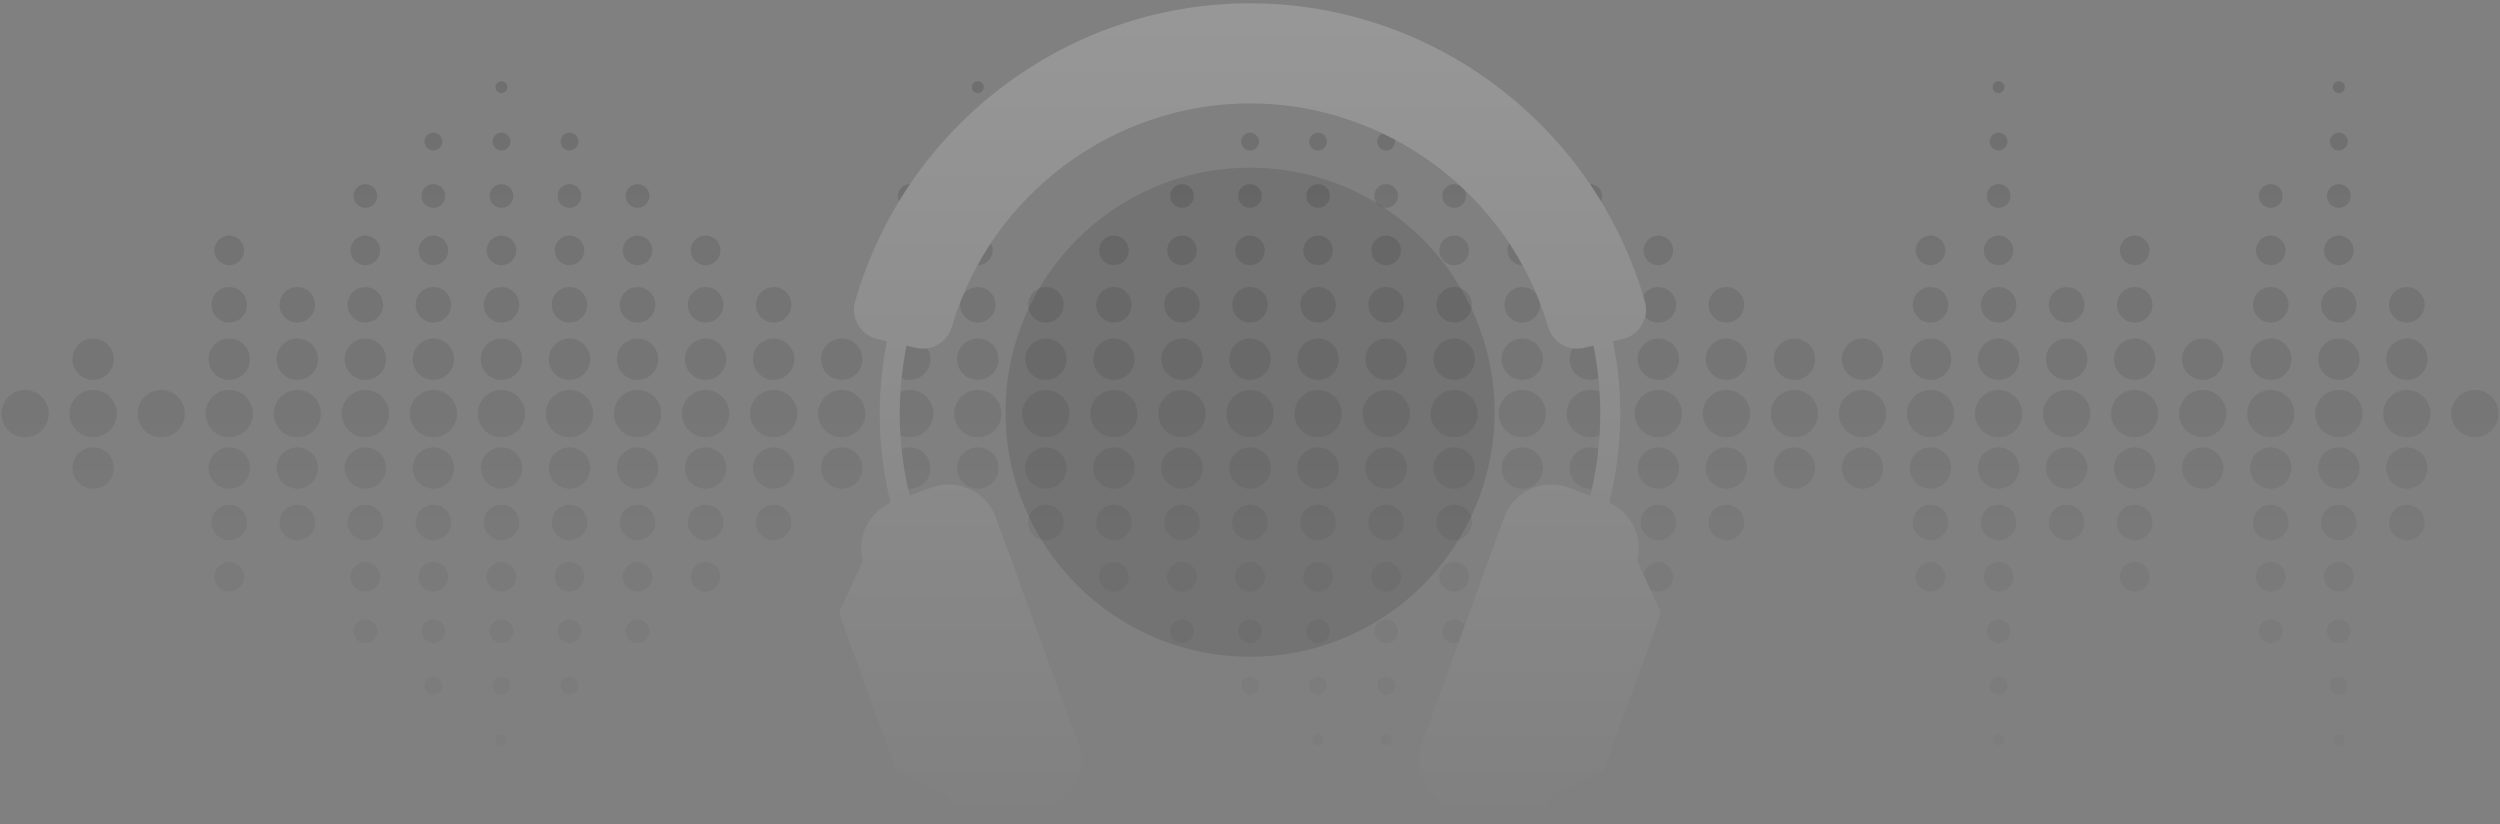 <?xml version="1.0" encoding="UTF-8"?>
<svg width="658px" height="217px" viewBox="0 0 658 217" version="1.1" xmlns="http://www.w3.org/2000/svg" xmlns:xlink="http://www.w3.org/1999/xlink">
    <rect x="0" y="0" width="658" height="217" fill="#808080" stroke="none"/>
    <title>Group</title>
    <defs>
        <linearGradient x1="47.744%" y1="115.484%" x2="47.744%" y2="0%" id="linearGradient-1">
            <stop stop-color="#000000" stop-opacity="0" offset="0%"></stop>
            <stop stop-color="#000000" offset="100%"></stop>
        </linearGradient>
        <linearGradient x1="50%" y1="0%" x2="50%" y2="100%" id="linearGradient-2">
            <stop stop-color="#FFFFFF" offset="0%"></stop>
            <stop stop-color="#FFFFFF" stop-opacity="0" offset="100%"></stop>
        </linearGradient>
    </defs>
    <g id="Page-1" stroke="none" stroke-width="1" fill="none" fill-rule="evenodd">
        <g id="id_0002--totallistens" transform="translate(-51, -99)">
            <g id="Group" transform="translate(51.376, 99.869)">
                <path d="M346.542,192.359 C347.407,192.359 348.11,193.058 348.11,193.927 C348.11,194.792 347.407,195.5 346.542,195.5 C345.678,195.5 344.974,194.792 344.974,193.927 C344.974,193.058 345.678,192.359 346.542,192.359 Z M525.648,192.359 C526.513,192.359 527.217,193.058 527.217,193.927 C527.217,194.792 526.513,195.5 525.648,195.5 C524.784,195.5 524.08,194.792 524.08,193.927 C524.08,193.058 524.784,192.359 525.648,192.359 Z M615.204,192.359 C616.069,192.359 616.772,193.058 616.772,193.927 C616.772,194.792 616.069,195.5 615.204,195.5 C614.335,195.5 613.636,194.792 613.636,193.927 C613.636,193.058 614.335,192.359 615.204,192.359 Z M364.45,192.359 C365.325,192.359 366.023,193.058 366.023,193.927 C366.023,194.792 365.325,195.5 364.45,195.5 C363.591,195.5 362.882,194.792 362.882,193.927 C362.882,193.058 363.591,192.359 364.45,192.359 Z M131.604,192.359 C132.469,192.359 133.178,193.058 133.178,193.927 C133.178,194.792 132.469,195.5 131.604,195.5 C130.735,195.5 130.036,194.792 130.036,193.927 C130.036,193.058 130.735,192.359 131.604,192.359 Z M525.648,177.255 C526.94,177.255 527.996,178.311 527.996,179.603 C527.996,180.899 526.94,181.95 525.648,181.95 C524.362,181.95 523.311,180.899 523.311,179.603 C523.311,178.311 524.362,177.255 525.648,177.255 Z M615.204,177.255 C616.496,177.255 617.551,178.311 617.551,179.603 C617.551,180.899 616.496,181.95 615.204,181.95 C613.912,181.95 612.857,180.899 612.857,179.603 C612.857,178.311 613.912,177.255 615.204,177.255 Z M113.691,177.255 C114.988,177.255 116.038,178.311 116.038,179.603 C116.038,180.899 114.988,181.95 113.691,181.95 C112.394,181.95 111.349,180.899 111.349,179.603 C111.349,178.311 112.394,177.255 113.691,177.255 Z M131.604,177.255 C132.896,177.255 133.952,178.311 133.952,179.603 C133.952,180.899 132.896,181.95 131.604,181.95 C130.308,181.95 129.257,180.899 129.257,179.603 C129.257,178.311 130.308,177.255 131.604,177.255 Z M149.512,177.255 C150.809,177.255 151.86,178.311 151.86,179.603 C151.86,180.899 150.809,181.95 149.512,181.95 C148.221,181.95 147.17,180.899 147.17,179.603 C147.17,178.311 148.221,177.255 149.512,177.255 Z M328.629,177.255 C329.926,177.255 330.981,178.311 330.981,179.603 C330.981,180.899 329.926,181.95 328.629,181.95 C327.337,181.95 326.287,180.899 326.287,179.603 C326.287,178.311 327.337,177.255 328.629,177.255 Z M346.542,177.255 C347.839,177.255 348.884,178.311 348.884,179.603 C348.884,180.899 347.839,181.95 346.542,181.95 C345.245,181.95 344.19,180.899 344.19,179.603 C344.19,178.311 345.245,177.255 346.542,177.255 Z M364.45,177.255 C365.747,177.255 366.797,178.311 366.797,179.603 C366.797,180.899 365.747,181.95 364.45,181.95 C363.158,181.95 362.108,180.899 362.108,179.603 C362.108,178.311 363.158,177.255 364.45,177.255 Z M149.512,162.162 C151.236,162.162 152.639,163.559 152.639,165.283 C152.639,167.002 151.236,168.399 149.512,168.399 C147.794,168.399 146.396,167.002 146.396,165.283 C146.396,163.559 147.794,162.162 149.512,162.162 Z M167.426,162.162 C169.15,162.162 170.552,163.559 170.552,165.283 C170.552,167.002 169.15,168.399 167.426,168.399 C165.702,168.399 164.304,167.002 164.304,165.283 C164.304,163.559 165.702,162.162 167.426,162.162 Z M310.721,162.162 C312.44,162.162 313.842,163.559 313.842,165.283 C313.842,167.002 312.44,168.399 310.721,168.399 C308.997,168.399 307.6,167.002 307.6,165.283 C307.6,163.559 308.997,162.162 310.721,162.162 Z M328.629,162.162 C330.353,162.162 331.75,163.559 331.75,165.283 C331.75,167.002 330.353,168.399 328.629,168.399 C326.91,168.399 325.508,167.002 325.508,165.283 C325.508,163.559 326.91,162.162 328.629,162.162 Z M346.542,162.162 C348.266,162.162 349.663,163.559 349.663,165.283 C349.663,167.002 348.266,168.399 346.542,168.399 C344.823,168.399 343.421,167.002 343.421,165.283 C343.421,163.559 344.823,162.162 346.542,162.162 Z M364.45,162.162 C366.174,162.162 367.571,163.559 367.571,165.283 C367.571,167.002 366.174,168.399 364.45,168.399 C362.726,168.399 361.334,167.002 361.334,165.283 C361.334,163.559 362.726,162.162 364.45,162.162 Z M382.368,162.162 C383.564,162.162 384.608,162.842 385.13,163.839 L383.556,168.164 C383.189,168.315 382.788,168.399 382.368,168.399 C380.644,168.399 379.242,167.002 379.242,165.283 C379.242,163.559 380.644,162.162 382.368,162.162 Z M525.648,162.162 C527.377,162.162 528.77,163.559 528.77,165.283 C528.77,167.002 527.377,168.399 525.648,168.399 C523.929,168.399 522.532,167.002 522.532,165.283 C522.532,163.559 523.929,162.162 525.648,162.162 Z M597.291,162.162 C599.015,162.162 600.412,163.559 600.412,165.283 C600.412,167.002 599.015,168.399 597.291,168.399 C595.572,168.399 594.17,167.002 594.17,165.283 C594.17,163.559 595.572,162.162 597.291,162.162 Z M615.204,162.162 C616.923,162.162 618.325,163.559 618.325,165.283 C618.325,167.002 616.923,168.399 615.204,168.399 C613.485,168.399 612.083,167.002 612.083,165.283 C612.083,163.559 613.485,162.162 615.204,162.162 Z M131.604,162.162 C133.328,162.162 134.726,163.559 134.726,165.283 C134.726,167.002 133.328,168.399 131.604,168.399 C129.885,168.399 128.483,167.002 128.483,165.283 C128.483,163.559 129.885,162.162 131.604,162.162 Z M113.691,162.162 C115.415,162.162 116.812,163.559 116.812,165.283 C116.812,167.002 115.415,168.399 113.691,168.399 C111.967,168.399 110.57,167.002 110.57,165.283 C110.57,163.559 111.967,162.162 113.691,162.162 Z M95.783,162.162 C97.507,162.162 98.904,163.559 98.904,165.283 C98.904,167.002 97.507,168.399 95.783,168.399 C94.059,168.399 92.662,167.002 92.662,165.283 C92.662,163.559 94.059,162.162 95.783,162.162 Z M185.339,147.068 C187.49,147.068 189.234,148.812 189.234,150.959 C189.234,153.11 187.49,154.859 185.339,154.859 C183.188,154.859 181.438,153.11 181.438,150.959 C181.438,148.812 183.188,147.068 185.339,147.068 Z M167.426,147.068 C169.582,147.068 171.321,148.812 171.321,150.959 C171.321,153.11 169.582,154.859 167.426,154.859 C165.274,154.859 163.53,153.11 163.53,150.959 C163.53,148.812 165.274,147.068 167.426,147.068 Z M507.735,147.068 C509.886,147.068 511.636,148.812 511.636,150.959 C511.636,153.11 509.886,154.859 507.735,154.859 C505.589,154.859 503.845,153.11 503.845,150.959 C503.845,148.812 505.589,147.068 507.735,147.068 Z M525.648,147.068 C527.8,147.068 529.544,148.812 529.544,150.959 C529.544,153.11 527.8,154.859 525.648,154.859 C523.492,154.859 521.753,153.11 521.753,150.959 C521.753,148.812 523.492,147.068 525.648,147.068 Z M561.47,147.068 C563.621,147.068 565.365,148.812 565.365,150.959 C565.365,153.11 563.621,154.859 561.47,154.859 C559.323,154.859 557.579,153.11 557.579,150.959 C557.579,148.812 559.323,147.068 561.47,147.068 Z M597.291,147.068 C599.442,147.068 601.191,148.812 601.191,150.959 C601.191,153.11 599.442,154.859 597.291,154.859 C595.14,154.859 593.396,153.11 593.396,150.959 C593.396,148.812 595.14,147.068 597.291,147.068 Z M615.204,147.068 C617.36,147.068 619.094,148.812 619.094,150.959 C619.094,153.11 617.36,154.859 615.204,154.859 C613.053,154.859 611.309,153.11 611.309,150.959 C611.309,148.812 613.053,147.068 615.204,147.068 Z M59.957,147.068 C62.108,147.068 63.852,148.812 63.852,150.959 C63.852,153.11 62.108,154.859 59.957,154.859 C57.806,154.859 56.062,153.11 56.062,150.959 C56.062,148.812 57.806,147.068 59.957,147.068 Z M95.783,147.068 C97.934,147.068 99.678,148.812 99.678,150.959 C99.678,153.11 97.934,154.859 95.783,154.859 C93.632,154.859 91.883,153.11 91.883,150.959 C91.883,148.812 93.632,147.068 95.783,147.068 Z M113.691,147.068 C115.842,147.068 117.586,148.812 117.586,150.959 C117.586,153.11 115.842,154.859 113.691,154.859 C111.54,154.859 109.796,153.11 109.796,150.959 C109.796,148.812 111.54,147.068 113.691,147.068 Z M131.604,147.068 C133.756,147.068 135.5,148.812 135.5,150.959 C135.5,153.11 133.756,154.859 131.604,154.859 C129.453,154.859 127.709,153.11 127.709,150.959 C127.709,148.812 129.453,147.068 131.604,147.068 Z M149.512,147.068 C151.669,147.068 153.413,148.812 153.413,150.959 C153.413,153.11 151.669,154.859 149.512,154.859 C147.366,154.859 145.622,153.11 145.622,150.959 C145.622,148.812 147.366,147.068 149.512,147.068 Z M292.808,147.068 C294.964,147.068 296.703,148.812 296.703,150.959 C296.703,153.11 294.964,154.859 292.808,154.859 C290.656,154.859 288.912,153.11 288.912,150.959 C288.912,148.812 290.656,147.068 292.808,147.068 Z M310.721,147.068 C312.872,147.068 314.616,148.812 314.616,150.959 C314.616,153.11 312.872,154.859 310.721,154.859 C308.57,154.859 306.82,153.11 306.82,150.959 C306.82,148.812 308.57,147.068 310.721,147.068 Z M328.629,147.068 C330.78,147.068 332.524,148.812 332.524,150.959 C332.524,153.11 330.78,154.859 328.629,154.859 C326.478,154.859 324.734,153.11 324.734,150.959 C324.734,148.812 326.478,147.068 328.629,147.068 Z M346.542,147.068 C348.693,147.068 350.437,148.812 350.437,150.959 C350.437,153.11 348.693,154.859 346.542,154.859 C344.391,154.859 342.647,153.11 342.647,150.959 C342.647,148.812 344.391,147.068 346.542,147.068 Z M364.45,147.068 C366.606,147.068 368.345,148.812 368.345,150.959 C368.345,153.11 366.606,154.859 364.45,154.859 C362.299,154.859 360.56,153.11 360.56,150.959 C360.56,148.812 362.299,147.068 364.45,147.068 Z M382.368,147.068 C384.514,147.068 386.259,148.812 386.259,150.959 C386.259,153.11 384.514,154.859 382.368,154.859 C380.212,154.859 378.468,153.11 378.468,150.959 C378.468,148.812 380.212,147.068 382.368,147.068 Z M436.093,147.068 C438.249,147.068 439.988,148.812 439.988,150.959 C439.988,153.11 438.249,154.859 436.093,154.859 C435.301,154.859 434.565,154.621 433.95,154.213 L432.227,150.518 C432.446,148.579 434.095,147.068 436.093,147.068 Z M292.808,131.97 C295.386,131.97 297.477,134.061 297.477,136.639 C297.477,139.223 295.386,141.308 292.808,141.308 C290.229,141.308 288.133,139.223 288.133,136.639 C288.133,134.061 290.229,131.97 292.808,131.97 Z M310.721,131.97 C313.299,131.97 315.39,134.061 315.39,136.639 C315.39,139.223 313.299,141.308 310.721,141.308 C308.142,141.308 306.051,139.223 306.051,136.639 C306.051,134.061 308.142,131.97 310.721,131.97 Z M328.629,131.97 C331.212,131.97 333.298,134.061 333.298,136.639 C333.298,139.223 331.212,141.308 328.629,141.308 C326.055,141.308 323.96,139.223 323.96,136.639 C323.96,134.061 326.055,131.97 328.629,131.97 Z M525.648,131.97 C528.227,131.97 530.318,134.061 530.318,136.639 C530.318,139.223 528.227,141.308 525.648,141.308 C523.07,141.308 520.984,139.223 520.984,136.639 C520.984,134.061 523.07,131.97 525.648,131.97 Z M95.783,131.97 C98.361,131.97 100.452,134.061 100.452,136.639 C100.452,139.223 98.361,141.308 95.783,141.308 C93.205,141.308 91.109,139.223 91.109,136.639 C91.109,134.061 93.205,131.97 95.783,131.97 Z M436.093,131.97 C438.676,131.97 440.772,134.061 440.772,136.639 C440.772,139.223 438.676,141.308 436.093,141.308 C433.514,141.308 431.428,139.223 431.428,136.639 C431.428,134.061 433.514,131.97 436.093,131.97 Z M454.011,131.97 C456.584,131.97 458.68,134.061 458.68,136.639 C458.68,139.223 456.584,141.308 454.011,141.308 C451.422,141.308 449.337,139.223 449.337,136.639 C449.337,134.061 451.422,131.97 454.011,131.97 Z M507.735,131.97 C510.314,131.97 512.41,134.061 512.41,136.639 C512.41,139.223 510.314,141.308 507.735,141.308 C505.157,141.308 503.071,139.223 503.071,136.639 C503.071,134.061 505.157,131.97 507.735,131.97 Z M346.542,131.97 C349.12,131.97 351.211,134.061 351.211,136.639 C351.211,139.223 349.12,141.308 346.542,141.308 C343.964,141.308 341.873,139.223 341.873,136.639 C341.873,134.061 343.964,131.97 346.542,131.97 Z M113.691,131.97 C116.27,131.97 118.366,134.061 118.366,136.639 C118.366,139.223 116.27,141.308 113.691,141.308 C111.113,141.308 109.027,139.223 109.027,136.639 C109.027,134.061 111.113,131.97 113.691,131.97 Z M274.894,131.97 C277.473,131.97 279.569,134.061 279.569,136.639 C279.569,139.223 277.473,141.308 274.894,141.308 C272.316,141.308 270.225,139.223 270.225,136.639 C270.225,134.061 272.316,131.97 274.894,131.97 Z M131.604,131.97 C134.183,131.97 136.274,134.061 136.274,136.639 C136.274,139.223 134.183,141.308 131.604,141.308 C129.026,141.308 126.935,139.223 126.935,136.639 C126.935,134.061 129.026,131.97 131.604,131.97 Z M149.512,131.97 C152.096,131.97 154.187,134.061 154.187,136.639 C154.187,139.223 152.096,141.308 149.512,141.308 C146.939,141.308 144.843,139.223 144.843,136.639 C144.843,134.061 146.939,131.97 149.512,131.97 Z M167.426,131.97 C170.009,131.97 172.095,134.061 172.095,136.639 C172.095,139.223 170.009,141.308 167.426,141.308 C164.847,141.308 162.756,139.223 162.756,136.639 C162.756,134.061 164.847,131.97 167.426,131.97 Z M185.339,131.97 C187.917,131.97 190.008,134.061 190.008,136.639 C190.008,139.223 187.917,141.308 185.339,141.308 C182.76,141.308 180.669,139.223 180.669,136.639 C180.669,134.061 182.76,131.97 185.339,131.97 Z M203.252,131.97 C205.83,131.97 207.921,134.061 207.921,136.639 C207.921,139.223 205.83,141.308 203.252,141.308 C200.674,141.308 198.583,139.223 198.583,136.639 C198.583,134.061 200.674,131.97 203.252,131.97 Z M364.45,131.97 C367.029,131.97 369.124,134.061 369.124,136.639 C369.124,139.223 367.029,141.308 364.45,141.308 C361.877,141.308 359.781,139.223 359.781,136.639 C359.781,134.061 361.877,131.97 364.45,131.97 Z M382.368,131.97 C384.942,131.97 387.033,134.061 387.033,136.639 C387.033,139.223 384.942,141.308 382.368,141.308 C379.78,141.308 377.699,139.223 377.699,136.639 C377.699,134.061 379.78,131.97 382.368,131.97 Z M561.47,131.97 C564.053,131.97 566.144,134.061 566.144,136.639 C566.144,139.223 564.053,141.308 561.47,141.308 C558.891,141.308 556.805,139.223 556.805,136.639 C556.805,134.061 558.891,131.97 561.47,131.97 Z M597.291,131.97 C599.869,131.97 601.965,134.061 601.965,136.639 C601.965,139.223 599.869,141.308 597.291,141.308 C594.718,141.308 592.622,139.223 592.622,136.639 C592.622,134.061 594.718,131.97 597.291,131.97 Z M615.204,131.97 C617.782,131.97 619.873,134.061 619.873,136.639 C619.873,139.223 617.782,141.308 615.204,141.308 C612.621,141.308 610.53,139.223 610.53,136.639 C610.53,134.061 612.621,131.97 615.204,131.97 Z M633.117,131.97 C635.696,131.97 637.786,134.061 637.786,136.639 C637.786,139.223 635.696,141.308 633.117,141.308 C630.534,141.308 628.443,139.223 628.443,136.639 C628.443,134.061 630.534,131.97 633.117,131.97 Z M59.957,131.97 C62.535,131.97 64.631,134.061 64.631,136.639 C64.631,139.223 62.535,141.308 59.957,141.308 C57.378,141.308 55.287,139.223 55.287,136.639 C55.287,134.061 57.378,131.97 59.957,131.97 Z M77.87,131.97 C80.448,131.97 82.539,134.061 82.539,136.639 C82.539,139.223 80.448,141.308 77.87,141.308 C75.292,141.308 73.201,139.223 73.201,136.639 C73.201,134.061 75.292,131.97 77.87,131.97 Z M543.562,131.97 C546.14,131.97 548.231,134.061 548.231,136.639 C548.231,139.223 546.14,141.308 543.562,141.308 C540.983,141.308 538.887,139.223 538.887,136.639 C538.887,134.061 540.983,131.97 543.562,131.97 Z M77.87,116.876 C80.876,116.876 83.313,119.309 83.313,122.315 C83.313,125.32 80.876,127.768 77.87,127.768 C74.864,127.768 72.422,125.32 72.422,122.315 C72.422,119.309 74.864,116.876 77.87,116.876 Z M95.783,116.876 C98.789,116.876 101.226,119.309 101.226,122.315 C101.226,125.32 98.789,127.768 95.783,127.768 C92.772,127.768 90.335,125.32 90.335,122.315 C90.335,119.309 92.772,116.876 95.783,116.876 Z M292.808,116.876 C295.813,116.876 298.251,119.309 298.251,122.315 C298.251,125.32 295.813,127.768 292.808,127.768 C289.802,127.768 287.364,125.32 287.364,122.315 C287.364,119.309 289.802,116.876 292.808,116.876 Z M131.604,116.876 C134.615,116.876 137.048,119.309 137.048,122.315 C137.048,125.32 134.615,127.768 131.604,127.768 C128.599,127.768 126.156,125.32 126.156,122.315 C126.156,119.309 128.599,116.876 131.604,116.876 Z M149.512,116.876 C152.518,116.876 154.961,119.309 154.961,122.315 C154.961,125.32 152.518,127.768 149.512,127.768 C146.507,127.768 144.069,125.32 144.069,122.315 C144.069,119.309 146.507,116.876 149.512,116.876 Z M167.426,116.876 C170.431,116.876 172.874,119.309 172.874,122.315 C172.874,125.32 170.431,127.768 167.426,127.768 C164.42,127.768 161.982,125.32 161.982,122.315 C161.982,119.309 164.42,116.876 167.426,116.876 Z M185.339,116.876 C188.344,116.876 190.782,119.309 190.782,122.315 C190.782,125.32 188.344,127.768 185.339,127.768 C182.333,127.768 179.89,125.32 179.89,122.315 C179.89,119.309 182.333,116.876 185.339,116.876 Z M203.252,116.876 C206.258,116.876 208.7,119.309 208.7,122.315 C208.7,125.32 206.258,127.768 203.252,127.768 C200.246,127.768 197.804,125.32 197.804,122.315 C197.804,119.309 200.246,116.876 203.252,116.876 Z M221.16,116.876 C224.171,116.876 226.608,119.309 226.608,122.315 C226.608,125.32 224.171,127.768 221.16,127.768 C218.149,127.768 215.717,125.32 215.717,122.315 C215.717,119.309 218.149,116.876 221.16,116.876 Z M239.073,116.876 C242.079,116.876 244.522,119.309 244.522,122.315 C244.522,125.32 242.079,127.768 239.073,127.768 C238.915,127.768 238.759,127.761 238.605,127.748 C237.853,124.321 237.283,120.843 236.915,117.321 C237.576,117.034 238.306,116.876 239.073,116.876 Z M256.986,116.876 C259.992,116.876 262.43,119.309 262.43,122.315 C262.43,125.32 259.992,127.768 256.986,127.768 C253.976,127.768 251.538,125.32 251.538,122.315 C251.538,119.309 253.976,116.876 256.986,116.876 Z M274.894,116.876 C277.9,116.876 280.343,119.309 280.343,122.315 C280.343,125.32 277.9,127.768 274.894,127.768 C271.889,127.768 269.451,125.32 269.451,122.315 C269.451,119.309 271.889,116.876 274.894,116.876 Z M489.827,116.876 C492.833,116.876 495.27,119.309 495.27,122.315 C495.27,125.32 492.833,127.768 489.827,127.768 C486.821,127.768 484.384,125.32 484.384,122.315 C484.384,119.309 486.821,116.876 489.827,116.876 Z M507.735,116.876 C510.746,116.876 513.184,119.309 513.184,122.315 C513.184,125.32 510.746,127.768 507.735,127.768 C504.735,127.768 502.297,125.32 502.297,122.315 C502.297,119.309 504.735,116.876 507.735,116.876 Z M525.648,116.876 C528.659,116.876 531.097,119.309 531.097,122.315 C531.097,125.32 528.659,127.768 525.648,127.768 C522.638,127.768 520.205,125.32 520.205,122.315 C520.205,119.309 522.638,116.876 525.648,116.876 Z M543.562,116.876 C546.567,116.876 549.01,119.309 549.01,122.315 C549.01,125.32 546.567,127.768 543.562,127.768 C540.556,127.768 538.118,125.32 538.118,122.315 C538.118,119.309 540.556,116.876 543.562,116.876 Z M346.542,116.876 C349.553,116.876 351.985,119.309 351.985,122.315 C351.985,125.32 349.553,127.768 346.542,127.768 C343.531,127.768 341.094,125.32 341.094,122.315 C341.094,119.309 343.531,116.876 346.542,116.876 Z M364.45,116.876 C367.461,116.876 369.903,119.309 369.903,122.315 C369.903,125.32 367.461,127.768 364.45,127.768 C361.445,127.768 359.002,125.32 359.002,122.315 C359.002,119.309 361.445,116.876 364.45,116.876 Z M382.368,116.876 C385.374,116.876 387.812,119.309 387.812,122.315 C387.812,125.32 385.374,127.768 382.368,127.768 C379.353,127.768 376.915,125.32 376.915,122.315 C376.915,119.309 379.353,116.876 382.368,116.876 Z M400.276,116.876 C403.277,116.876 405.715,119.309 405.715,122.315 C405.715,125.32 403.277,127.768 400.276,127.768 C397.266,127.768 394.833,125.32 394.833,122.315 C394.833,119.309 397.266,116.876 400.276,116.876 Z M418.185,116.876 C418.947,116.876 419.673,117.032 420.331,117.314 C419.962,120.84 419.39,124.321 418.637,127.749 C418.487,127.762 418.337,127.768 418.185,127.768 C415.179,127.768 412.741,125.32 412.741,122.315 C412.741,119.309 415.179,116.876 418.185,116.876 Z M436.093,116.876 C439.103,116.876 441.546,119.309 441.546,122.315 C441.546,125.32 439.103,127.768 436.093,127.768 C433.087,127.768 430.649,125.32 430.649,122.315 C430.649,119.309 433.087,116.876 436.093,116.876 Z M454.011,116.876 C457.011,116.876 459.449,119.309 459.449,122.315 C459.449,125.32 457.011,127.768 454.011,127.768 C451,127.768 448.557,125.32 448.557,122.315 C448.557,119.309 451,116.876 454.011,116.876 Z M471.914,116.876 C474.925,116.876 477.362,119.309 477.362,122.315 C477.362,125.32 474.925,127.768 471.914,127.768 C468.908,127.768 466.476,125.32 466.476,122.315 C466.476,119.309 468.908,116.876 471.914,116.876 Z M579.383,116.876 C582.393,116.876 584.826,119.309 584.826,122.315 C584.826,125.32 582.393,127.768 579.383,127.768 C576.382,127.768 573.939,125.32 573.939,122.315 C573.939,119.309 576.382,116.876 579.383,116.876 Z M597.291,116.876 C600.302,116.876 602.739,119.309 602.739,122.315 C602.739,125.32 600.302,127.768 597.291,127.768 C594.285,127.768 591.848,125.32 591.848,122.315 C591.848,119.309 594.285,116.876 597.291,116.876 Z M615.204,116.876 C618.215,116.876 620.652,119.309 620.652,122.315 C620.652,125.32 618.215,127.768 615.204,127.768 C612.193,127.768 609.756,125.32 609.756,122.315 C609.756,119.309 612.193,116.876 615.204,116.876 Z M633.117,116.876 C636.123,116.876 638.555,119.309 638.555,122.315 C638.555,125.32 636.123,127.768 633.117,127.768 C630.107,127.768 627.669,125.32 627.669,122.315 C627.669,119.309 630.107,116.876 633.117,116.876 Z M24.136,116.876 C27.141,116.876 29.584,119.309 29.584,122.315 C29.584,125.32 27.141,127.768 24.136,127.768 C21.13,127.768 18.687,125.32 18.687,122.315 C18.687,119.309 21.13,116.876 24.136,116.876 Z M59.957,116.876 C62.962,116.876 65.4,119.309 65.4,122.315 C65.4,125.32 62.962,127.768 59.957,127.768 C56.951,127.768 54.513,125.32 54.513,122.315 C54.513,119.309 56.951,116.876 59.957,116.876 Z M328.629,116.876 C331.64,116.876 334.072,119.309 334.072,122.315 C334.072,125.32 331.64,127.768 328.629,127.768 C325.623,127.768 323.186,125.32 323.186,122.315 C323.186,119.309 325.623,116.876 328.629,116.876 Z M310.721,116.876 C313.726,116.876 316.164,119.309 316.164,122.315 C316.164,125.32 313.726,127.768 310.721,127.768 C307.715,127.768 305.272,125.32 305.272,122.315 C305.272,119.309 307.715,116.876 310.721,116.876 Z M561.47,116.876 C564.48,116.876 566.918,119.309 566.918,122.315 C566.918,125.32 564.48,127.768 561.47,127.768 C558.459,127.768 556.031,125.32 556.031,122.315 C556.031,119.309 558.459,116.876 561.47,116.876 Z M113.691,116.876 C116.697,116.876 119.14,119.309 119.14,122.315 C119.14,125.32 116.697,127.768 113.691,127.768 C110.686,127.768 108.248,125.32 108.248,122.315 C108.248,119.309 110.686,116.876 113.691,116.876 Z M346.542,101.773 C349.975,101.773 352.764,104.562 352.764,108 C352.764,111.219 350.313,113.867 347.178,114.185 L346.542,114.218 C343.104,114.218 340.32,111.433 340.32,108 C340.32,106.711 340.711,105.514 341.382,104.521 L341.74,104.04 C342.881,102.655 344.608,101.773 346.542,101.773 Z M382.368,101.773 C385.796,101.773 388.581,104.562 388.581,108 C388.581,111.219 386.133,113.867 383.003,114.185 L382.368,114.218 C378.93,114.218 376.141,111.433 376.141,108 C376.141,106.711 376.533,105.514 377.205,104.521 L377.563,104.04 C378.706,102.655 380.435,101.773 382.368,101.773 Z M418.185,101.773 C419.055,101.773 419.884,101.952 420.637,102.275 C420.759,104.172 420.821,106.079 420.821,107.997 C420.821,109.914 420.758,111.821 420.636,113.717 C420.069,113.96 419.459,114.121 418.821,114.185 L418.185,114.218 C414.747,114.218 411.967,111.433 411.967,108 C411.967,106.711 412.358,105.514 413.028,104.521 L413.386,104.04 C414.525,102.655 416.251,101.773 418.185,101.773 Z M454.011,101.773 C457.444,101.773 460.228,104.562 460.228,108 C460.228,111.219 457.781,113.867 454.646,114.185 L454.011,114.218 C450.568,114.218 447.788,111.433 447.788,108 C447.788,106.711 448.179,105.514 448.849,104.521 L449.207,104.04 C450.348,102.655 452.074,101.773 454.011,101.773 Z M489.827,101.773 C493.26,101.773 496.049,104.562 496.049,108 C496.049,111.219 493.598,113.867 490.463,114.185 L489.827,114.218 C489.182,114.218 488.561,114.12 487.976,113.938 L487.405,113.729 C485.171,112.785 483.605,110.575 483.605,108 C483.605,104.562 486.389,101.773 489.827,101.773 Z M525.648,101.773 C529.086,101.773 531.871,104.562 531.871,108 C531.871,111.219 529.423,113.867 526.285,114.185 L525.648,114.218 C522.21,114.218 519.431,111.433 519.431,108 C519.431,106.711 519.822,105.514 520.492,104.521 L520.849,104.04 C521.989,102.655 523.715,101.773 525.648,101.773 Z M561.47,101.773 C564.908,101.773 567.692,104.562 567.692,108 C567.692,111.219 565.245,113.867 562.106,114.185 L561.47,114.218 C558.037,114.218 555.252,111.433 555.252,108 C555.252,106.711 555.644,105.514 556.314,104.521 L556.672,104.04 C557.813,102.655 559.539,101.773 561.47,101.773 Z M597.291,101.773 C600.729,101.773 603.518,104.562 603.518,108 C603.518,111.219 601.067,113.867 597.927,114.185 L597.291,114.218 C593.848,114.218 591.079,111.433 591.079,108 C591.079,106.711 591.468,105.514 592.136,104.521 L592.493,104.04 C593.631,102.655 595.354,101.773 597.291,101.773 Z M615.204,101.773 C618.642,101.773 621.421,104.562 621.421,108 C621.421,111.219 618.979,113.867 615.84,114.185 L615.204,114.218 C611.766,114.218 608.982,111.433 608.982,108 C608.982,106.711 609.373,105.514 610.044,104.521 L610.402,104.04 C611.543,102.655 613.27,101.773 615.204,101.773 Z M42.049,101.773 C45.482,101.773 48.266,104.562 48.266,108 C48.266,111.219 45.819,113.867 42.684,114.185 L42.049,114.218 C38.611,114.218 35.821,111.433 35.821,108 C35.821,106.711 36.214,105.514 36.885,104.521 L37.244,104.04 C38.386,102.655 40.115,101.773 42.049,101.773 Z M77.87,101.773 C81.308,101.773 84.092,104.562 84.092,108 C84.092,111.219 81.645,113.867 78.506,114.185 L77.87,114.218 C74.432,114.218 71.648,111.433 71.648,108 C71.648,106.711 72.039,105.514 72.71,104.521 L73.068,104.04 C74.209,102.655 75.936,101.773 77.87,101.773 Z M113.691,101.773 C117.129,101.773 119.914,104.562 119.914,108 C119.914,111.219 117.466,113.867 114.328,114.185 L113.691,114.218 C110.258,114.218 107.469,111.433 107.469,108 C107.469,106.711 107.861,105.514 108.532,104.521 L108.891,104.04 C110.033,102.655 111.76,101.773 113.691,101.773 Z M149.512,101.773 C152.955,101.773 155.735,104.562 155.735,108 C155.735,111.219 153.292,113.867 150.15,114.185 L149.512,114.218 C146.08,114.218 143.295,111.433 143.295,108 C143.295,106.711 143.687,105.514 144.357,104.521 L144.715,104.04 C145.856,102.655 147.581,101.773 149.512,101.773 Z M185.339,101.773 C188.772,101.773 191.561,104.562 191.561,108 C191.561,111.219 189.109,113.867 185.974,114.185 L185.339,114.218 C181.906,114.218 179.116,111.433 179.116,108 C179.116,106.711 179.509,105.514 180.18,104.521 L180.538,104.04 C181.68,102.655 183.408,101.773 185.339,101.773 Z M203.252,101.773 C206.685,101.773 209.474,104.562 209.474,108 C209.474,111.219 207.023,113.867 203.888,114.185 L203.252,114.218 C199.814,114.218 197.03,111.433 197.03,108 C197.03,106.711 197.421,105.514 198.092,104.521 L198.45,104.04 C199.591,102.655 201.318,101.773 203.252,101.773 Z M507.735,101.773 C511.173,101.773 513.963,104.562 513.963,108 C513.963,111.219 511.511,113.867 508.372,114.185 L507.735,114.218 C504.302,114.218 501.518,111.433 501.518,108 C501.518,106.711 501.909,105.514 502.58,104.521 L502.938,104.04 C504.078,102.655 505.804,101.773 507.735,101.773 Z M256.986,101.773 C260.419,101.773 263.204,104.562 263.204,108 C263.204,111.219 260.756,113.867 257.622,114.185 L256.986,114.218 C253.548,114.218 250.764,111.433 250.764,108 C250.764,106.711 251.156,105.514 251.826,104.521 L252.184,104.04 C253.325,102.655 255.053,101.773 256.986,101.773 Z M310.721,101.773 C314.154,101.773 316.938,104.562 316.938,108 C316.938,111.219 314.491,113.867 311.356,114.185 L310.721,114.218 C307.283,114.218 304.498,111.433 304.498,108 C304.498,106.711 304.89,105.514 305.561,104.521 L305.919,104.04 C307.06,102.655 308.787,101.773 310.721,101.773 Z M364.45,101.773 C367.888,101.773 370.678,104.562 370.678,108 C370.678,111.219 368.226,113.867 365.087,114.185 L364.45,114.218 C361.017,114.218 358.238,111.433 358.238,108 C358.238,106.711 358.629,105.514 359.298,104.521 L359.656,104.04 C360.795,102.655 362.519,101.773 364.45,101.773 Z M579.383,101.773 C582.816,101.773 585.605,104.562 585.605,108 C585.605,111.219 583.153,113.867 580.018,114.185 L579.383,114.218 C575.945,114.218 573.165,111.433 573.165,108 C573.165,106.711 573.556,105.514 574.226,104.521 L574.584,104.04 C575.724,102.655 577.449,101.773 579.383,101.773 Z M651.02,101.773 C654.463,101.773 657.248,104.562 657.248,108 C657.248,111.219 654.8,113.867 651.658,114.185 L651.02,114.218 C650.378,114.218 649.757,114.12 649.174,113.938 L648.603,113.729 C646.372,112.785 644.803,110.575 644.803,108 C644.803,104.562 647.592,101.773 651.02,101.773 Z M6.222,101.773 C9.66,101.773 12.445,104.562 12.445,108 C12.445,111.219 9.997,113.867 6.859,114.185 L6.222,114.218 C2.79,114.218 0,111.433 0,108 C0,106.711 0.392,105.514 1.064,104.521 L1.422,104.04 C2.564,102.655 4.291,101.773 6.222,101.773 Z M400.276,101.773 C403.709,101.773 406.494,104.562 406.494,108 C406.494,111.219 404.046,113.867 400.912,114.185 L400.276,114.218 C396.839,114.218 394.059,111.433 394.059,108 C394.059,106.711 394.45,105.514 395.12,104.521 L395.478,104.04 C396.617,102.655 398.343,101.773 400.276,101.773 Z M24.136,101.773 C27.573,101.773 30.358,104.562 30.358,108 C30.358,111.219 27.911,113.867 24.772,114.185 L24.136,114.218 C20.703,114.218 17.913,111.433 17.913,108 C17.913,106.711 18.305,105.514 18.977,104.521 L19.335,104.04 C20.477,102.655 22.205,101.773 24.136,101.773 Z M292.808,101.773 C296.245,101.773 299.03,104.562 299.03,108 C299.03,111.219 296.583,113.867 293.444,114.185 L292.808,114.218 C289.37,114.218 286.585,111.433 286.585,108 C286.585,106.711 286.977,105.514 287.648,104.521 L288.006,104.04 C289.147,102.655 290.874,101.773 292.808,101.773 Z M59.957,101.773 C63.395,101.773 66.179,104.562 66.179,108 C66.179,111.219 63.732,113.867 60.593,114.185 L59.957,114.218 C56.524,114.218 53.739,111.433 53.739,108 C53.739,106.711 54.131,105.514 54.802,104.521 L55.159,104.04 C56.3,102.655 58.026,101.773 59.957,101.773 Z M436.093,101.773 C438.026,101.773 439.754,102.655 440.895,104.04 L441.253,104.521 C441.923,105.514 442.315,106.711 442.315,108 C442.315,110.575 440.749,112.785 438.515,113.729 L437.944,113.938 C437.554,114.059 437.148,114.143 436.729,114.185 L436.093,114.218 C434.589,114.218 433.211,113.685 432.136,112.798 L431.695,112.396 C430.57,111.271 429.875,109.717 429.875,108 C429.875,106.395 430.481,104.931 431.478,103.826 C431.683,103.601 431.902,103.391 432.136,103.198 L432.615,102.837 C433.607,102.165 434.803,101.773 436.093,101.773 Z M95.783,101.773 C99.216,101.773 102,104.562 102,108 C102,111.219 99.553,113.867 96.419,114.185 L95.783,114.218 C92.345,114.218 89.561,111.433 89.561,108 C89.561,106.711 89.952,105.514 90.623,104.521 L90.981,104.04 C92.122,102.655 93.849,101.773 95.783,101.773 Z M221.16,101.773 C224.598,101.773 227.382,104.562 227.382,108 C227.382,111.219 224.935,113.867 221.796,114.185 L221.16,114.218 C217.727,114.218 214.938,111.433 214.938,108 C214.938,106.711 215.33,105.514 216.001,104.521 L216.36,104.04 C217.502,102.655 219.229,101.773 221.16,101.773 Z M131.604,101.773 C135.037,101.773 137.822,104.562 137.822,108 C137.822,111.219 135.374,113.867 132.24,114.185 L131.604,114.218 C128.166,114.218 125.382,111.433 125.382,108 C125.382,106.711 125.774,105.514 126.444,104.521 L126.802,104.04 C127.943,102.655 129.671,101.773 131.604,101.773 Z M471.914,101.773 C475.357,101.773 478.136,104.562 478.136,108 C478.136,111.219 475.693,113.867 472.551,114.185 L471.914,114.218 C468.481,114.218 465.697,111.433 465.697,108 C465.697,106.711 466.088,105.514 466.759,104.521 L467.117,104.04 C468.257,102.655 469.983,101.773 471.914,101.773 Z M167.426,101.773 C170.863,101.773 173.648,104.562 173.648,108 C173.648,111.219 171.201,113.867 168.062,114.185 L167.426,114.218 C163.993,114.218 161.203,111.433 161.203,108 C161.203,106.711 161.596,105.514 162.267,104.521 L162.625,104.04 C163.767,102.655 165.495,101.773 167.426,101.773 Z M328.629,101.773 C332.067,101.773 334.851,104.562 334.851,108 C334.851,111.219 332.404,113.867 329.265,114.185 L328.629,114.218 C325.196,114.218 322.412,111.433 322.412,108 C322.412,106.711 322.803,105.514 323.474,104.521 L323.832,104.04 C324.972,102.655 326.698,101.773 328.629,101.773 Z M633.117,101.773 C636.55,101.773 639.335,104.562 639.335,108 C639.335,111.219 636.887,113.867 633.753,114.185 L633.117,114.218 C629.674,114.218 626.895,111.433 626.895,108 C626.895,106.711 627.286,105.514 627.956,104.521 L628.314,104.04 C629.454,102.655 631.181,101.773 633.117,101.773 Z M239.073,101.773 C242.511,101.773 245.296,104.562 245.296,108 C245.296,111.219 242.848,113.867 239.71,114.185 L239.073,114.218 C238.199,114.218 237.367,114.037 236.612,113.711 C236.489,111.817 236.427,109.912 236.427,107.997 C236.427,106.081 236.49,104.175 236.612,102.281 C237.367,101.954 238.199,101.773 239.073,101.773 Z M274.894,101.773 C278.332,101.773 281.117,104.562 281.117,108 C281.117,111.219 278.67,113.867 275.531,114.185 L274.894,114.218 C271.462,114.218 268.677,111.433 268.677,108 C268.677,106.711 269.069,105.514 269.739,104.521 L270.097,104.04 C271.238,102.655 272.963,101.773 274.894,101.773 Z M543.562,101.773 C546.994,101.773 549.779,104.562 549.779,108 C549.779,111.219 547.332,113.867 544.197,114.185 L543.562,114.218 C540.124,114.218 537.344,111.433 537.344,108 C537.344,106.711 537.735,105.514 538.405,104.521 L538.763,104.04 C539.902,102.655 541.628,101.773 543.562,101.773 Z M579.383,88.232 C582.393,88.232 584.826,90.67 584.826,93.676 C584.826,96.686 582.393,99.124 579.383,99.124 C576.382,99.124 573.939,96.686 573.939,93.676 C573.939,90.67 576.382,88.232 579.383,88.232 Z M95.783,88.232 C98.789,88.232 101.226,90.67 101.226,93.676 C101.226,96.686 98.789,99.124 95.783,99.124 C92.772,99.124 90.335,96.686 90.335,93.676 C90.335,90.67 92.772,88.232 95.783,88.232 Z M24.136,88.232 C27.141,88.232 29.584,90.67 29.584,93.676 C29.584,96.686 27.141,99.124 24.136,99.124 C21.13,99.124 18.687,96.686 18.687,93.676 C18.687,90.67 21.13,88.232 24.136,88.232 Z M525.648,88.232 C528.659,88.232 531.097,90.67 531.097,93.676 C531.097,96.686 528.659,99.124 525.648,99.124 C522.638,99.124 520.205,96.686 520.205,93.676 C520.205,90.67 522.638,88.232 525.648,88.232 Z M113.691,88.232 C116.697,88.232 119.14,90.67 119.14,93.676 C119.14,96.686 116.697,99.124 113.691,99.124 C110.686,99.124 108.248,96.686 108.248,93.676 C108.248,90.67 110.686,88.232 113.691,88.232 Z M364.45,88.232 C367.461,88.232 369.903,90.67 369.903,93.676 C369.903,96.686 367.461,99.124 364.45,99.124 C361.445,99.124 359.002,96.686 359.002,93.676 C359.002,90.67 361.445,88.232 364.45,88.232 Z M185.339,88.232 C188.344,88.232 190.782,90.67 190.782,93.676 C190.782,96.686 188.344,99.124 185.339,99.124 C182.333,99.124 179.89,96.686 179.89,93.676 C179.89,90.67 182.333,88.232 185.339,88.232 Z M382.368,88.232 C385.374,88.232 387.812,90.67 387.812,93.676 C387.812,96.686 385.374,99.124 382.368,99.124 C379.353,99.124 376.915,96.686 376.915,93.676 C376.915,90.67 379.353,88.232 382.368,88.232 Z M256.986,88.232 C259.992,88.232 262.43,90.67 262.43,93.676 C262.43,96.686 259.992,99.124 256.986,99.124 C253.976,99.124 251.538,96.686 251.538,93.676 C251.538,90.67 253.976,88.232 256.986,88.232 Z M167.426,88.232 C170.431,88.232 172.874,90.67 172.874,93.676 C172.874,96.686 170.431,99.124 167.426,99.124 C164.42,99.124 161.982,96.686 161.982,93.676 C161.982,90.67 164.42,88.232 167.426,88.232 Z M328.629,88.232 C331.64,88.232 334.072,90.67 334.072,93.676 C334.072,96.686 331.64,99.124 328.629,99.124 C325.623,99.124 323.186,96.686 323.186,93.676 C323.186,90.67 325.623,88.232 328.629,88.232 Z M561.47,88.232 C564.48,88.232 566.918,90.67 566.918,93.676 C566.918,96.686 564.48,99.124 561.47,99.124 C558.459,99.124 556.031,96.686 556.031,93.676 C556.031,90.67 558.459,88.232 561.47,88.232 Z M471.914,88.232 C474.925,88.232 477.362,90.67 477.362,93.676 C477.362,96.686 474.925,99.124 471.914,99.124 C468.908,99.124 466.476,96.686 466.476,93.676 C466.476,90.67 468.908,88.232 471.914,88.232 Z M203.252,88.232 C206.258,88.232 208.7,90.67 208.7,93.676 C208.7,96.686 206.258,99.124 203.252,99.124 C200.246,99.124 197.804,96.686 197.804,93.676 C197.804,90.67 200.246,88.232 203.252,88.232 Z M615.204,88.232 C618.215,88.232 620.652,90.67 620.652,93.676 C620.652,96.686 618.215,99.124 615.204,99.124 C612.193,99.124 609.756,96.686 609.756,93.676 C609.756,90.67 612.193,88.232 615.204,88.232 Z M454.011,88.232 C457.011,88.232 459.449,90.67 459.449,93.676 C459.449,96.686 457.011,99.124 454.011,99.124 C451,99.124 448.557,96.686 448.557,93.676 C448.557,90.67 451,88.232 454.011,88.232 Z M149.512,88.232 C152.518,88.232 154.961,90.67 154.961,93.676 C154.961,96.686 152.518,99.124 149.512,99.124 C146.507,99.124 144.069,96.686 144.069,93.676 C144.069,90.67 146.507,88.232 149.512,88.232 Z M238.209,90.108 L240.883,90.715 C241.835,90.926 242.789,90.951 243.706,90.814 C244.223,91.644 244.522,92.625 244.522,93.676 C244.522,96.686 242.079,99.124 239.073,99.124 C238.307,99.124 237.578,98.966 236.917,98.681 C237.218,95.792 237.654,92.934 238.209,90.108 Z M292.808,88.232 C295.813,88.232 298.251,90.67 298.251,93.676 C298.251,96.686 295.813,99.124 292.808,99.124 C289.802,99.124 287.364,96.686 287.364,93.676 C287.364,90.67 289.802,88.232 292.808,88.232 Z M597.291,88.232 C600.302,88.232 602.739,90.67 602.739,93.676 C602.739,96.686 600.302,99.124 597.291,99.124 C594.285,99.124 591.848,96.686 591.848,93.676 C591.848,90.67 594.285,88.232 597.291,88.232 Z M543.562,88.232 C546.567,88.232 549.01,90.67 549.01,93.676 C549.01,96.686 546.567,99.124 543.562,99.124 C540.556,99.124 538.118,96.686 538.118,93.676 C538.118,90.67 540.556,88.232 543.562,88.232 Z M274.894,88.232 C277.9,88.232 280.343,90.67 280.343,93.676 C280.343,96.686 277.9,99.124 274.894,99.124 C271.889,99.124 269.451,96.686 269.451,93.676 C269.451,90.67 271.889,88.232 274.894,88.232 Z M221.16,88.232 C224.171,88.232 226.608,90.67 226.608,93.676 C226.608,96.686 224.171,99.124 221.16,99.124 C218.149,99.124 215.717,96.686 215.717,93.676 C215.717,90.67 218.149,88.232 221.16,88.232 Z M346.542,88.232 C349.553,88.232 351.985,90.67 351.985,93.676 C351.985,96.686 349.553,99.124 346.542,99.124 C343.531,99.124 341.094,96.686 341.094,93.676 C341.094,90.67 343.531,88.232 346.542,88.232 Z M77.87,88.232 C80.876,88.232 83.313,90.67 83.313,93.676 C83.313,96.686 80.876,99.124 77.87,99.124 C74.864,99.124 72.422,96.686 72.422,93.676 C72.422,90.67 74.864,88.232 77.87,88.232 Z M310.721,88.232 C313.726,88.232 316.164,90.67 316.164,93.676 C316.164,96.686 313.726,99.124 310.721,99.124 C307.715,99.124 305.272,96.686 305.272,93.676 C305.272,90.67 307.715,88.232 310.721,88.232 Z M400.276,88.232 C403.277,88.232 405.715,90.67 405.715,93.676 C405.715,96.686 403.277,99.124 400.276,99.124 C397.266,99.124 394.833,96.686 394.833,93.676 C394.833,90.67 397.266,88.232 400.276,88.232 Z M633.117,88.232 C636.123,88.232 638.555,90.67 638.555,93.676 C638.555,96.686 636.123,99.124 633.117,99.124 C630.107,99.124 627.669,96.686 627.669,93.676 C627.669,90.67 630.107,88.232 633.117,88.232 Z M131.604,88.232 C134.615,88.232 137.048,90.67 137.048,93.676 C137.048,96.686 134.615,99.124 131.604,99.124 C128.599,99.124 126.156,96.686 126.156,93.676 C126.156,90.67 128.599,88.232 131.604,88.232 Z M489.827,88.232 C492.833,88.232 495.27,90.67 495.27,93.676 C495.27,96.686 492.833,99.124 489.827,99.124 C486.821,99.124 484.384,96.686 484.384,93.676 C484.384,90.67 486.821,88.232 489.827,88.232 Z M436.093,88.232 C439.103,88.232 441.546,90.67 441.546,93.676 C441.546,96.686 439.103,99.124 436.093,99.124 C433.087,99.124 430.649,96.686 430.649,93.676 C430.649,90.67 433.087,88.232 436.093,88.232 Z M419.048,90.107 C419.603,92.933 420.037,95.793 420.336,98.683 C419.675,98.967 418.949,99.124 418.185,99.124 C415.179,99.124 412.741,96.686 412.741,93.676 C412.741,92.626 413.039,91.646 413.553,90.814 C414.468,90.951 415.417,90.925 416.366,90.715 L419.048,90.107 Z M507.735,88.232 C510.746,88.232 513.184,90.67 513.184,93.676 C513.184,96.686 510.746,99.124 507.735,99.124 C504.735,99.124 502.297,96.686 502.297,93.676 C502.297,90.67 504.735,88.232 507.735,88.232 Z M59.957,88.232 C62.962,88.232 65.4,90.67 65.4,93.676 C65.4,96.686 62.962,99.124 59.957,99.124 C56.951,99.124 54.513,96.686 54.513,93.676 C54.513,90.67 56.951,88.232 59.957,88.232 Z M328.629,74.687 C331.212,74.687 333.298,76.778 333.298,79.356 C333.298,81.935 331.212,84.031 328.629,84.031 C326.055,84.031 323.96,81.935 323.96,79.356 C323.96,76.778 326.055,74.687 328.629,74.687 Z M346.542,74.687 C349.12,74.687 351.211,76.778 351.211,79.356 C351.211,81.935 349.12,84.031 346.542,84.031 C343.964,84.031 341.873,81.935 341.873,79.356 C341.873,76.778 343.964,74.687 346.542,74.687 Z M364.45,74.687 C367.029,74.687 369.124,76.778 369.124,79.356 C369.124,81.935 367.029,84.031 364.45,84.031 C361.877,84.031 359.781,81.935 359.781,79.356 C359.781,76.778 361.877,74.687 364.45,74.687 Z M597.291,74.687 C599.869,74.687 601.965,76.778 601.965,79.356 C601.965,81.935 599.869,84.031 597.291,84.031 C594.718,84.031 592.622,81.935 592.622,79.356 C592.622,76.778 594.718,74.687 597.291,74.687 Z M77.87,74.687 C80.448,74.687 82.539,76.778 82.539,79.356 C82.539,81.935 80.448,84.031 77.87,84.031 C75.292,84.031 73.201,81.935 73.201,79.356 C73.201,76.778 75.292,74.687 77.87,74.687 Z M95.783,74.687 C98.361,74.687 100.452,76.778 100.452,79.356 C100.452,81.935 98.361,84.031 95.783,84.031 C93.205,84.031 91.109,81.935 91.109,79.356 C91.109,76.778 93.205,74.687 95.783,74.687 Z M310.721,74.687 C313.299,74.687 315.39,76.778 315.39,79.356 C315.39,81.935 313.299,84.031 310.721,84.031 C308.142,84.031 306.051,81.935 306.051,79.356 C306.051,76.778 308.142,74.687 310.721,74.687 Z M400.276,74.687 C401.825,74.687 403.2,75.442 404.051,76.603 C404.348,77.31 404.635,78.024 404.912,78.742 C404.937,78.943 404.951,79.148 404.951,79.356 C404.951,81.935 402.855,84.031 400.276,84.031 C397.698,84.031 395.602,81.935 395.602,79.356 C395.602,76.778 397.698,74.687 400.276,74.687 Z M292.808,74.687 C295.386,74.687 297.477,76.778 297.477,79.356 C297.477,81.935 295.386,84.031 292.808,84.031 C290.229,84.031 288.133,81.935 288.133,79.356 C288.133,76.778 290.229,74.687 292.808,74.687 Z M59.957,74.687 C62.535,74.687 64.631,76.778 64.631,79.356 C64.631,81.935 62.535,84.031 59.957,84.031 C57.378,84.031 55.287,81.935 55.287,79.356 C55.287,76.778 57.378,74.687 59.957,74.687 Z M256.986,74.687 C259.565,74.687 261.656,76.778 261.656,79.356 C261.656,81.935 259.565,84.031 256.986,84.031 C254.403,84.031 252.312,81.935 252.312,79.356 C252.312,79.129 252.328,78.905 252.36,78.687 C252.624,77.999 252.898,77.318 253.181,76.641 C254.03,75.458 255.417,74.687 256.986,74.687 Z M131.604,74.687 C134.183,74.687 136.274,76.778 136.274,79.356 C136.274,81.935 134.183,84.031 131.604,84.031 C129.026,84.031 126.935,81.935 126.935,79.356 C126.935,76.778 129.026,74.687 131.604,74.687 Z M274.894,74.687 C277.473,74.687 279.569,76.778 279.569,79.356 C279.569,81.935 277.473,84.031 274.894,84.031 C272.316,84.031 270.225,81.935 270.225,79.356 C270.225,76.778 272.316,74.687 274.894,74.687 Z M436.093,74.687 C438.676,74.687 440.772,76.778 440.772,79.356 C440.772,81.935 438.676,84.031 436.093,84.031 C434.716,84.031 433.48,83.433 432.627,82.484 C432.951,81.166 432.938,79.799 432.583,78.563 C432.427,78.019 432.267,77.478 432.103,76.938 C432.919,75.589 434.399,74.687 436.093,74.687 Z M454.011,74.687 C456.584,74.687 458.68,76.778 458.68,79.356 C458.68,81.935 456.584,84.031 454.011,84.031 C451.422,84.031 449.337,81.935 449.337,79.356 C449.337,76.778 451.422,74.687 454.011,74.687 Z M507.735,74.687 C510.314,74.687 512.41,76.778 512.41,79.356 C512.41,81.935 510.314,84.031 507.735,84.031 C505.157,84.031 503.071,81.935 503.071,79.356 C503.071,76.778 505.157,74.687 507.735,74.687 Z M525.648,74.687 C528.227,74.687 530.318,76.778 530.318,79.356 C530.318,81.935 528.227,84.031 525.648,84.031 C523.07,84.031 520.984,81.935 520.984,79.356 C520.984,76.778 523.07,74.687 525.648,74.687 Z M543.562,74.687 C546.14,74.687 548.231,76.778 548.231,79.356 C548.231,81.935 546.14,84.031 543.562,84.031 C540.983,84.031 538.887,81.935 538.887,79.356 C538.887,76.778 540.983,74.687 543.562,74.687 Z M149.512,74.687 C152.096,74.687 154.187,76.778 154.187,79.356 C154.187,81.935 152.096,84.031 149.512,84.031 C146.939,84.031 144.843,81.935 144.843,79.356 C144.843,76.778 146.939,74.687 149.512,74.687 Z M561.47,74.687 C564.053,74.687 566.144,76.778 566.144,79.356 C566.144,81.935 564.053,84.031 561.47,84.031 C558.891,84.031 556.805,81.935 556.805,79.356 C556.805,76.778 558.891,74.687 561.47,74.687 Z M185.339,74.687 C187.917,74.687 190.008,76.778 190.008,79.356 C190.008,81.935 187.917,84.031 185.339,84.031 C182.76,84.031 180.669,81.935 180.669,79.356 C180.669,76.778 182.76,74.687 185.339,74.687 Z M615.204,74.687 C617.782,74.687 619.873,76.778 619.873,79.356 C619.873,81.935 617.782,84.031 615.204,84.031 C612.621,84.031 610.53,81.935 610.53,79.356 C610.53,76.778 612.621,74.687 615.204,74.687 Z M113.691,74.687 C116.27,74.687 118.366,76.778 118.366,79.356 C118.366,81.935 116.27,84.031 113.691,84.031 C111.113,84.031 109.027,81.935 109.027,79.356 C109.027,76.778 111.113,74.687 113.691,74.687 Z M382.368,74.687 C384.942,74.687 387.033,76.778 387.033,79.356 C387.033,81.935 384.942,84.031 382.368,84.031 C379.78,84.031 377.699,81.935 377.699,79.356 C377.699,76.778 379.78,74.687 382.368,74.687 Z M633.117,74.687 C635.696,74.687 637.786,76.778 637.786,79.356 C637.786,81.935 635.696,84.031 633.117,84.031 C630.534,84.031 628.443,81.935 628.443,79.356 C628.443,76.778 630.534,74.687 633.117,74.687 Z M167.426,74.687 C170.009,74.687 172.095,76.778 172.095,79.356 C172.095,81.935 170.009,84.031 167.426,84.031 C164.847,84.031 162.756,81.935 162.756,79.356 C162.756,76.778 164.847,74.687 167.426,74.687 Z M203.252,74.687 C205.83,74.687 207.921,76.778 207.921,79.356 C207.921,81.935 205.83,84.031 203.252,84.031 C200.674,84.031 198.583,81.935 198.583,79.356 C198.583,76.778 200.674,74.687 203.252,74.687 Z M310.721,61.142 C312.872,61.142 314.616,62.881 314.616,65.037 C314.616,67.188 312.872,68.927 310.721,68.927 C308.57,68.927 306.82,67.188 306.82,65.037 C306.82,62.881 308.57,61.142 310.721,61.142 Z M328.629,61.142 C330.78,61.142 332.524,62.881 332.524,65.037 C332.524,67.188 330.78,68.927 328.629,68.927 C326.478,68.927 324.734,67.188 324.734,65.037 C324.734,62.881 326.478,61.142 328.629,61.142 Z M346.542,61.142 C348.693,61.142 350.437,62.881 350.437,65.037 C350.437,67.188 348.693,68.927 346.542,68.927 C344.391,68.927 342.647,67.188 342.647,65.037 C342.647,62.881 344.391,61.142 346.542,61.142 Z M364.45,61.142 C366.606,61.142 368.345,62.881 368.345,65.037 C368.345,67.188 366.606,68.927 364.45,68.927 C362.299,68.927 360.56,67.188 360.56,65.037 C360.56,62.881 362.299,61.142 364.45,61.142 Z M382.368,61.142 C384.514,61.142 386.259,62.881 386.259,65.037 C386.259,67.188 384.514,68.927 382.368,68.927 C380.212,68.927 378.468,67.188 378.468,65.037 C378.468,62.881 380.212,61.142 382.368,61.142 Z M59.957,61.142 C62.108,61.142 63.852,62.881 63.852,65.037 C63.852,67.188 62.108,68.927 59.957,68.927 C57.806,68.927 56.062,67.188 56.062,65.037 C56.062,62.881 57.806,61.142 59.957,61.142 Z M95.783,61.142 C97.934,61.142 99.678,62.881 99.678,65.037 C99.678,67.188 97.934,68.927 95.783,68.927 C93.632,68.927 91.883,67.188 91.883,65.037 C91.883,62.881 93.632,61.142 95.783,61.142 Z M113.691,61.142 C115.842,61.142 117.586,62.881 117.586,65.037 C117.586,67.188 115.842,68.927 113.691,68.927 C111.54,68.927 109.796,67.188 109.796,65.037 C109.796,62.881 111.54,61.142 113.691,61.142 Z M131.604,61.142 C133.756,61.142 135.5,62.881 135.5,65.037 C135.5,67.188 133.756,68.927 131.604,68.927 C129.453,68.927 127.709,67.188 127.709,65.037 C127.709,62.881 129.453,61.142 131.604,61.142 Z M436.093,61.142 C438.249,61.142 439.988,62.881 439.988,65.037 C439.988,67.188 438.249,68.927 436.093,68.927 C433.947,68.927 432.202,67.188 432.202,65.037 C432.202,62.881 433.947,61.142 436.093,61.142 Z M507.735,61.142 C509.886,61.142 511.636,62.881 511.636,65.037 C511.636,67.188 509.886,68.927 507.735,68.927 C505.589,68.927 503.845,67.188 503.845,65.037 C503.845,62.881 505.589,61.142 507.735,61.142 Z M525.648,61.142 C527.8,61.142 529.544,62.881 529.544,65.037 C529.544,67.188 527.8,68.927 525.648,68.927 C523.492,68.927 521.753,67.188 521.753,65.037 C521.753,62.881 523.492,61.142 525.648,61.142 Z M561.47,61.142 C563.621,61.142 565.365,62.881 565.365,65.037 C565.365,67.188 563.621,68.927 561.47,68.927 C559.323,68.927 557.579,67.188 557.579,65.037 C557.579,62.881 559.323,61.142 561.47,61.142 Z M597.291,61.142 C599.442,61.142 601.191,62.881 601.191,65.037 C601.191,67.188 599.442,68.927 597.291,68.927 C595.14,68.927 593.396,67.188 593.396,65.037 C593.396,62.881 595.14,61.142 597.291,61.142 Z M615.204,61.142 C617.36,61.142 619.094,62.881 619.094,65.037 C619.094,67.188 617.36,68.927 615.204,68.927 C613.053,68.927 611.309,67.188 611.309,65.037 C611.309,62.881 613.053,61.142 615.204,61.142 Z M400.348,68.924 L400.276,68.927 L400.276,68.927 C398.125,68.927 396.381,67.188 396.381,65.037 C396.381,64.356 396.555,63.716 396.861,63.16 C398.1,65.026 399.264,66.949 400.348,68.924 Z M149.512,61.142 C151.669,61.142 153.413,62.881 153.413,65.037 C153.413,67.188 151.669,68.927 149.512,68.927 C147.366,68.927 145.622,67.188 145.622,65.037 C145.622,62.881 147.366,61.142 149.512,61.142 Z M167.426,61.142 C169.582,61.142 171.321,62.881 171.321,65.037 C171.321,67.188 169.582,68.927 167.426,68.927 C165.274,68.927 163.53,67.188 163.53,65.037 C163.53,62.881 165.274,61.142 167.426,61.142 Z M260.882,65.037 C260.882,67.188 259.132,68.927 256.986,68.927 L256.9,68.924 C257.987,66.945 259.153,65.018 260.393,63.148 C260.705,63.707 260.882,64.351 260.882,65.037 Z M292.808,61.142 C294.964,61.142 296.703,62.881 296.703,65.037 C296.703,67.188 294.964,68.927 292.808,68.927 C290.656,68.927 288.912,67.188 288.912,65.037 C288.912,62.881 290.656,61.142 292.808,61.142 Z M185.339,61.142 C187.49,61.142 189.234,62.881 189.234,65.037 C189.234,67.188 187.49,68.927 185.339,68.927 C183.188,68.927 181.438,67.188 181.438,65.037 C181.438,62.881 183.188,61.142 185.339,61.142 Z M310.721,47.591 C312.44,47.591 313.842,48.988 313.842,50.712 C313.842,52.431 312.44,53.834 310.721,53.834 C308.997,53.834 307.6,52.431 307.6,50.712 C307.6,48.988 308.997,47.591 310.721,47.591 Z M328.629,47.591 C330.353,47.591 331.75,48.988 331.75,50.712 C331.75,52.431 330.353,53.834 328.629,53.834 C326.91,53.834 325.508,52.431 325.508,50.712 C325.508,48.988 326.91,47.591 328.629,47.591 Z M346.542,47.591 C348.266,47.591 349.663,48.988 349.663,50.712 C349.663,52.431 348.266,53.834 346.542,53.834 C344.823,53.834 343.421,52.431 343.421,50.712 C343.421,48.988 344.823,47.591 346.542,47.591 Z M364.45,47.591 C366.174,47.591 367.571,48.988 367.571,50.712 C367.571,52.431 366.174,53.834 364.45,53.834 C362.726,53.834 361.334,52.431 361.334,50.712 C361.334,48.988 362.726,47.591 364.45,47.591 Z M382.368,47.591 C382.926,47.591 383.452,47.739 383.906,47.999 C384.262,48.326 384.615,48.656 384.965,48.989 C385.293,49.483 385.485,50.075 385.485,50.712 C385.485,52.431 384.082,53.834 382.368,53.834 C380.644,53.834 379.242,52.431 379.242,50.712 C379.242,48.988 380.644,47.591 382.368,47.591 Z M149.512,47.591 C151.236,47.591 152.639,48.988 152.639,50.712 C152.639,52.431 151.236,53.834 149.512,53.834 C147.794,53.834 146.396,52.431 146.396,50.712 C146.396,48.988 147.794,47.591 149.512,47.591 Z M525.648,47.591 C527.377,47.591 528.77,48.988 528.77,50.712 C528.77,52.431 527.377,53.834 525.648,53.834 C523.929,53.834 522.532,52.431 522.532,50.712 C522.532,48.988 523.929,47.591 525.648,47.591 Z M597.291,47.591 C599.015,47.591 600.412,48.988 600.412,50.712 C600.412,52.431 599.015,53.834 597.291,53.834 C595.572,53.834 594.17,52.431 594.17,50.712 C594.17,48.988 595.572,47.591 597.291,47.591 Z M615.204,47.591 C616.923,47.591 618.325,48.988 618.325,50.712 C618.325,52.431 616.923,53.834 615.204,53.834 C613.485,53.834 612.083,52.431 612.083,50.712 C612.083,48.988 613.485,47.591 615.204,47.591 Z M167.426,47.591 C169.15,47.591 170.552,48.988 170.552,50.712 C170.552,52.431 169.15,53.834 167.426,53.834 C165.702,53.834 164.304,52.431 164.304,50.712 C164.304,48.988 165.702,47.591 167.426,47.591 Z M95.783,47.591 C97.507,47.591 98.904,48.988 98.904,50.712 C98.904,52.431 97.507,53.834 95.783,53.834 C94.059,53.834 92.662,52.431 92.662,50.712 C92.662,48.988 94.059,47.591 95.783,47.591 Z M113.691,47.591 C115.415,47.591 116.812,48.988 116.812,50.712 C116.812,52.431 115.415,53.834 113.691,53.834 C111.967,53.834 110.57,52.431 110.57,50.712 C110.57,48.988 111.967,47.591 113.691,47.591 Z M131.604,47.591 C133.328,47.591 134.726,48.988 134.726,50.712 C134.726,52.431 133.328,53.834 131.604,53.834 C129.885,53.834 128.483,52.431 128.483,50.712 C128.483,48.988 129.885,47.591 131.604,47.591 Z M418.185,47.591 C419.909,47.591 421.306,48.988 421.306,50.712 C421.306,51.205 421.191,51.671 420.987,52.086 C420.061,50.56 419.098,49.062 418.101,47.592 L418.185,47.591 L418.185,47.591 Z M239.073,47.591 L239.148,47.592 C238.152,49.059 237.191,50.554 236.266,52.075 C236.065,51.665 235.952,51.201 235.952,50.712 C235.952,48.988 237.349,47.591 239.073,47.591 Z M525.648,34.046 C526.94,34.046 527.996,35.096 527.996,36.393 C527.996,37.685 526.94,38.735 525.648,38.735 C524.362,38.735 523.311,37.685 523.311,36.393 C523.311,35.096 524.362,34.046 525.648,34.046 Z M131.604,34.046 C132.896,34.046 133.952,35.096 133.952,36.393 C133.952,37.685 132.896,38.735 131.604,38.735 C130.308,38.735 129.257,37.685 129.257,36.393 C129.257,35.096 130.308,34.046 131.604,34.046 Z M149.512,34.046 C150.809,34.046 151.86,35.096 151.86,36.393 C151.86,37.685 150.809,38.735 149.512,38.735 C148.221,38.735 147.17,37.685 147.17,36.393 C147.17,35.096 148.221,34.046 149.512,34.046 Z M328.629,34.046 C329.926,34.046 330.981,35.096 330.981,36.393 C330.981,37.685 329.926,38.735 328.629,38.735 C327.337,38.735 326.287,37.685 326.287,36.393 C326.287,35.096 327.337,34.046 328.629,34.046 Z M366.739,35.872 L366.75,35.92 C366.781,36.073 366.797,36.231 366.797,36.393 C366.797,37.685 365.747,38.735 364.45,38.735 C363.158,38.735 362.108,37.685 362.108,36.393 C362.108,35.434 362.682,34.61 363.504,34.245 C364.595,34.764 365.674,35.307 366.739,35.872 Z M346.542,34.046 C347.839,34.046 348.884,35.096 348.884,36.393 C348.884,37.685 347.839,38.735 346.542,38.735 C345.245,38.735 344.19,37.685 344.19,36.393 C344.19,35.096 345.245,34.046 346.542,34.046 Z M113.691,34.046 C114.988,34.046 116.038,35.096 116.038,36.393 C116.038,37.685 114.988,38.735 113.691,38.735 C112.394,38.735 111.349,37.685 111.349,36.393 C111.349,35.096 112.394,34.046 113.691,34.046 Z M615.204,34.046 C616.496,34.046 617.551,35.096 617.551,36.393 C617.551,37.685 616.496,38.735 615.204,38.735 C613.912,38.735 612.857,37.685 612.857,36.393 C612.857,35.096 613.912,34.046 615.204,34.046 Z M131.604,20.5 C132.469,20.5 133.178,21.204 133.178,22.068 C133.178,22.938 132.469,23.642 131.604,23.642 C130.735,23.642 130.036,22.938 130.036,22.068 C130.036,21.204 130.735,20.5 131.604,20.5 Z M256.986,20.5 C257.851,20.5 258.56,21.204 258.56,22.068 C258.56,22.938 257.851,23.642 256.986,23.642 C256.117,23.642 255.413,22.938 255.413,22.068 C255.413,21.204 256.117,20.5 256.986,20.5 Z M525.648,20.5 C526.513,20.5 527.217,21.204 527.217,22.068 C527.217,22.938 526.513,23.642 525.648,23.642 C524.784,23.642 524.08,22.938 524.08,22.068 C524.08,21.204 524.784,20.5 525.648,20.5 Z M615.204,20.5 C616.069,20.5 616.772,21.204 616.772,22.068 C616.772,22.938 616.069,23.642 615.204,23.642 C614.335,23.642 613.636,22.938 613.636,22.068 C613.636,21.204 614.335,20.5 615.204,20.5 Z" id="Combined-Shape" fill="url(#linearGradient-1)" opacity="0.131"></path>
                <path d="M235.198,201.032 C235.437,201.689 235.927,202.223 236.56,202.518 L249.15,208.389 C252.001,214.511 259.122,217.553 265.585,215.201 L275.486,211.597 C282.313,209.113 285.842,201.542 283.358,194.716 L261.735,135.308 C259.251,128.482 251.68,124.951 244.853,127.436 L239.02,129.559 C237.348,122.574 236.427,115.361 236.427,107.997 C236.427,101.917 237.062,95.942 238.209,90.108 L240.883,90.715 C244.926,91.61 248.991,89.161 250.185,85.107 C260.3,50.503 292.559,26.342 328.624,26.342 C364.69,26.342 396.949,50.503 407.064,85.107 C408.258,89.161 412.322,91.61 416.366,90.715 L419.048,90.107 C420.194,95.941 420.821,101.918 420.821,107.997 C420.821,115.362 419.894,122.574 418.221,129.561 L412.394,127.44 C405.567,124.955 397.997,128.485 395.513,135.312 L373.89,194.72 C371.405,201.547 374.935,209.117 381.762,211.601 L391.663,215.205 C398.125,217.557 405.247,214.515 408.097,208.393 L420.687,202.522 C421.321,202.227 421.811,201.693 422.05,201.036 L436.465,161.43 C436.704,160.773 436.672,160.049 436.377,159.416 L430.506,146.826 C432.174,140.613 429.072,134.059 423.188,131.417 C425.057,123.839 426.089,116.003 426.089,107.997 C426.089,101.52 425.405,95.156 424.173,88.943 L426.656,88.379 C431.624,87.192 433.651,82.286 432.583,78.563 C419.256,32.1 376.719,0 328.624,0 C280.53,0 237.994,32.1 224.666,78.563 C223.598,82.286 225.625,87.192 230.593,88.379 L233.066,88.941 C231.836,95.154 231.158,101.52 231.158,107.997 C231.158,116.004 232.14,123.856 234.008,131.435 C228.158,134.091 225.078,140.627 226.742,146.822 L220.871,159.412 C220.576,160.046 220.543,160.769 220.783,161.426 L235.198,201.032 Z" id="Path" fill="url(#linearGradient-2)" opacity="0.186" style="mix-blend-mode: overlay;"></path>
                <circle id="Oval" fill="#000000" opacity="0.103" style="mix-blend-mode: overlay;" cx="328.624" cy="107.631" r="64.35"></circle>
            </g>
        </g>
    </g>
</svg>